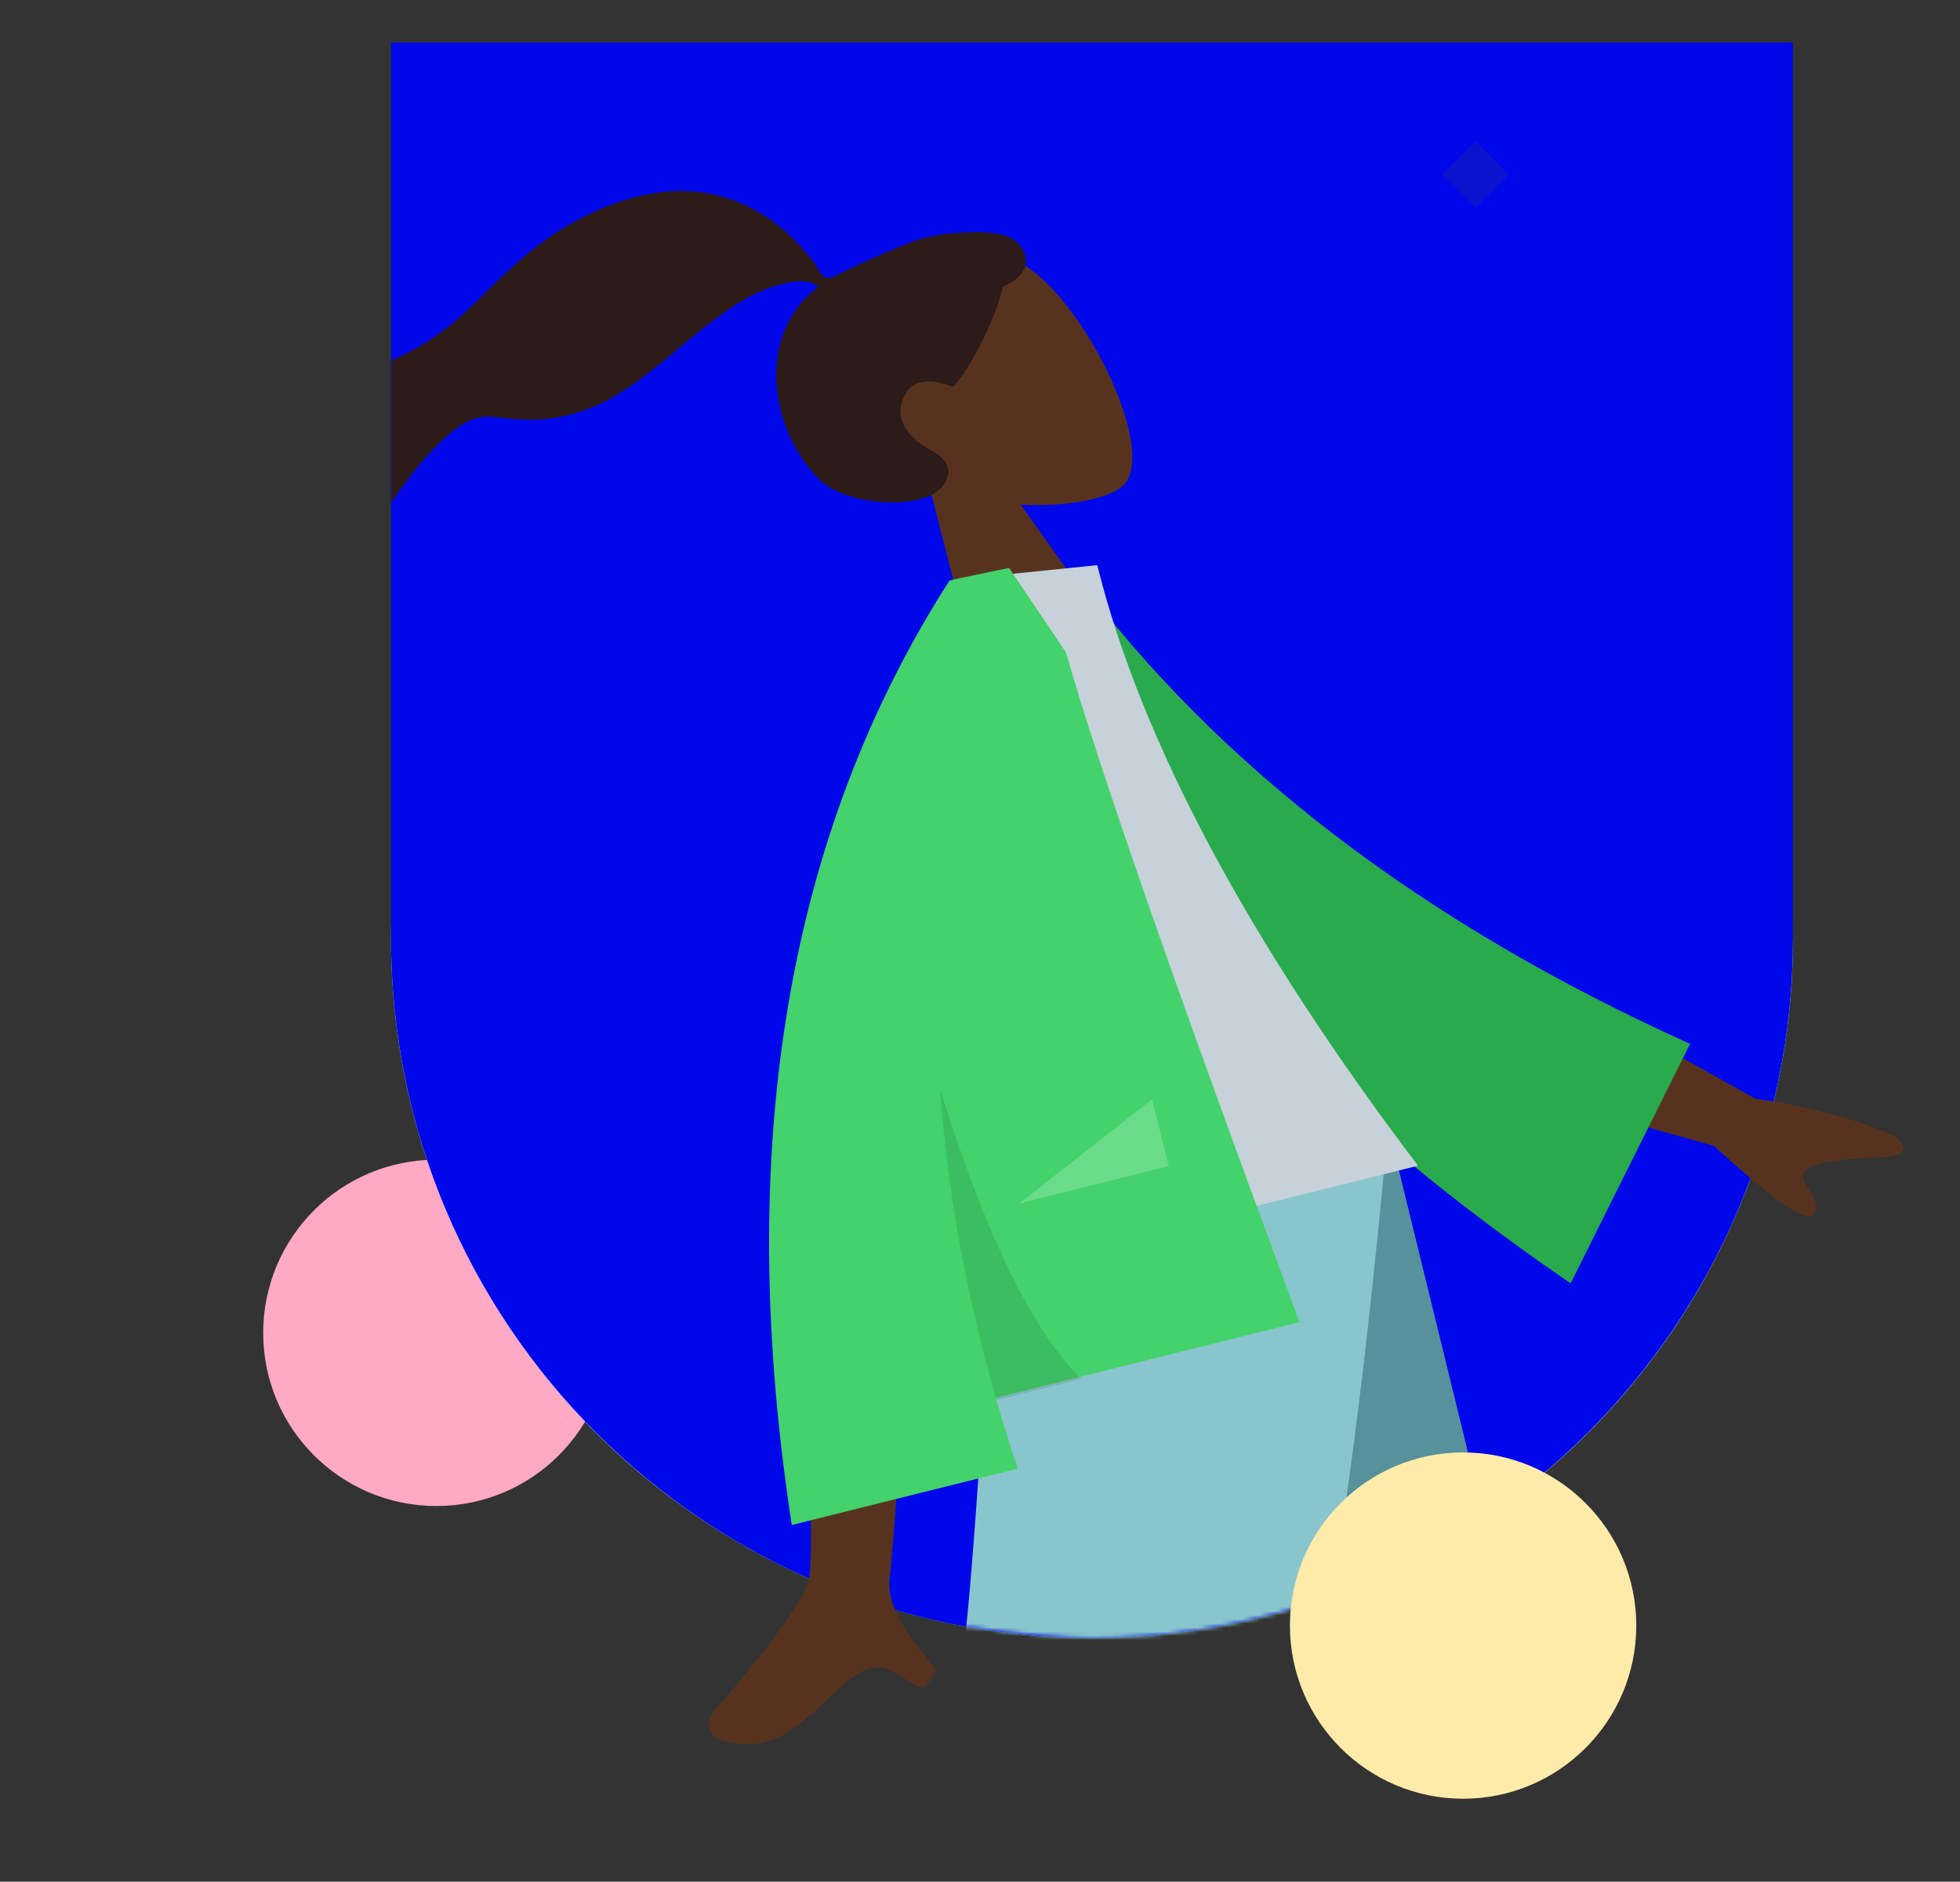 <svg viewBox="-63.831 47.688 475.338 456.437" xmlns="http://www.w3.org/2000/svg" xmlns:xlink="http://www.w3.org/1999/xlink" overflow="visible" width="475.338px" height="456.437px"><rect x="-63.831" y="47.688" width="475.338" height="456.437" fill="#333333" stroke="none"/><defs><path d="M170,387 C263.888,387 340,310.98 340,217.205 L340,0 L0,0 L0,217.205 C0,310.98 76.112,387 170,387 Z" id="mastercompositionspace-path-1"/><path d="M170,387 C205.217,387 237.933,376.304 265.069,357.988 C310.278,327.473 395.388,374.054 395.388,214.5 C395.388,108.131 376.925,36.631 340,4.26325641e-14 C34.281,-18.163 -118.578,-18.163 -118.578,4.26325641e-14 C-118.578,27.244 -118.578,147.67 -118.578,214.5 C-118.578,281.33 -7.635,486.494 88.636,441.343 C101.58,435.272 118.536,416.249 139.504,384.276 C152.895,386.092 163.06,387 170,387 Z" id="mastercompositionspace-path-3"/></defs><g id="Master/Composition/Space" stroke="none" stroke-width="1" fill="none" fill-rule="evenodd"><circle id="Oval" fill="#FFA9C4" cx="42" cy="371" r="42"/><ellipse id="Oval" fill="#AED5F8" cx="201" cy="275.5" rx="170" ry="169.5"/><polygon id="Polygon" fill="#7A8DFF" points="71 124 104 157 71 190 38 157"/><g id="Character-And-Mask" transform="translate(31, 58)"><mask id="mastercompositionspace-mask-2" fill="#fff"><use xlink:href="#mastercompositionspace-path-1"/></mask><use id="Mask" fill="#0007E9" opacity=".278" xlink:href="#mastercompositionspace-path-1"/><mask id="mastercompositionspace-mask-4" fill="#fff"><use xlink:href="#mastercompositionspace-path-3"/></mask><g id="Mask" opacity=".278"/><g mask="url(#mastercompositionspace-mask-4)"><g transform="translate(129.459, 86.343) rotate(-27) translate(-129.459, -86.343) translate(26.459, 11.343) scale(1.515 1.442)" id="Head/Front"><g id="Head/Front/Airy" stroke="none" stroke-width="1" fill="none" fill-rule="evenodd"><g id="Head" transform="translate(54, 31)" fill="#57331f"><path d="M38.143,9.134 C43.938,19.935 43.25,47.333 35.76,49.263 C32.774,50.033 26.411,48.148 19.936,44.245 L24,73 L0,73 L8.262,34.489 C3.654,29.081 0.536,22.453 1.057,15.025 C2.558,-6.375 32.349,-1.667 38.143,9.134 Z" id="SKIN"/></g><path d="M78.464,27.685 C75.301,27.167 66.784,26.81 65.213,26.81 C64.21,26.81 63.122,27.039 62.527,26.118 C62.041,25.363 62.219,24.087 62.074,23.211 C61.905,22.193 61.665,21.189 61.423,20.187 C60.733,17.337 59.69,14.625 58.231,12.079 C55.493,7.302 51.481,3.56 46.417,1.383 C40.824,-1.021 34.496,-1.572 28.48,-1.084 C22.043,-0.562 16.216,1.563 10.138,3.562 C4.346,5.468 -1.72,6.218 -7.778,5.288 C-13.882,4.35 -18.493,1.042 -23.641,-2.098 C-28.911,-5.312 -34.934,-7.414 -41.165,-6.931 C-46.98,-6.48 -52.341,-4.078 -57.15,-0.871 C-61.649,2.131 -65.362,5.742 -67.458,10.824 C-69.713,16.291 -69.711,22.292 -66.003,27.123 C-60.628,34.127 -50.65,35.938 -42.349,35.758 C-37.547,35.654 -32.832,34.777 -28.299,33.183 C-22.253,31.056 -17.029,27.452 -11.373,24.528 C-8.719,23.156 -5.975,22.029 -3.099,21.217 C-0.309,20.429 2.44,20.067 4.966,21.753 C7.639,23.537 10.034,25.289 13.092,26.405 C16.026,27.476 19.133,28.075 22.258,28.051 C28.339,28.004 34.333,26.109 40.239,24.84 C45.054,23.806 50.207,22.774 55.117,23.769 C57.166,24.184 60.159,25.041 60.899,27.17 C48.444,29.427 43.553,44.83 47.064,56.137 C48.959,62.24 60.35,69.374 64.779,66.166 C67.585,64.133 65.881,61.465 64.779,59.703 C62.668,56.33 61.945,51.997 65.852,49.648 C69.222,47.622 72.765,52.433 72.832,52.427 C73.758,52.354 81.76,47.829 87.274,41.224 C92.713,41.547 93.539,37.96 92.24,35.027 C90.941,32.094 82.834,28.402 78.464,27.685 Z" id="hair" fill="#2c1b18"/></g></g></g><g id="Character-Lower-Body" mask="url(#mastercompositionspace-mask-4)"><g transform="translate(-26.541, 268.343)"><polygon id="SKIN" fill="#57331f" points="201.893 0 275.843 179.843 325.441 331.885 345.027 331.885 266.188 7.36933529e-13"/><path d="M187.002,0 C186.215,63.198 174.731,148.284 172.896,152.224 C171.673,154.85 129.447,188.248 46.218,252.417 L59.708,266.288 C157.91,211.27 209.283,180.093 213.828,172.755 C220.644,161.748 242.836,60.46 260.653,0 L187.002,0 Z" id="SKIN" fill="#57331f"/><polygon id="Pant" fill="#56919c" points="251.613 316.225 344.732 306.514 269.693 4.11460731e-14 192.317 4.11460731e-14"/><path d="M65.48,230.04 L126.56,299.509 C190.895,231.994 228.402,187.94 239.082,167.348 C249.762,146.756 259.362,90.973 267.884,0 L173.987,0 C169.332,80.034 166.195,121.914 164.574,125.638 C162.953,129.363 129.922,164.163 65.48,230.04 Z" id="Pant" fill="#89c5cc"/></g></g><g mask="url(#mastercompositionspace-mask-4)"><g transform="translate(184.959, 257.843) rotate(-14) translate(-184.959, -257.843) translate(-7.541, 122.343) scale(1.504 1.449)" id="Body"><g id="Body/Jacket" stroke="none" stroke-width="1" fill="none" fill-rule="evenodd"><path d="M68.308,93.02 L89.205,93.102 C76.302,134.756 69.336,156.857 68.308,159.406 C65.994,165.14 70.891,173.874 72.985,178.567 C66.165,181.619 66.891,170.317 58.288,174.319 C50.435,177.973 44.462,184.592 35.389,178.994 C34.274,178.306 33.051,175.715 36.005,173.69 C43.362,168.645 53.965,159.815 55.398,156.908 C57.352,152.945 61.655,131.649 68.308,93.02 L68.308,93.02 Z M194.044,89.123 L222.372,116.758 C230.615,120.273 237.368,124.156 242.633,128.404 C243.817,129.832 245.105,132.568 239.535,131.344 C233.965,130.119 228.051,129.082 227.004,130.894 C225.957,132.705 229.042,135.481 227.107,137.852 C225.817,139.432 221.479,134.405 214.093,122.77 L184.636,105.402 L194.044,89.123 Z" id="SKIN" fill="#57331f"/><path d="M122.019,9.232 L130.504,7.001 C148.576,42.752 177.415,74.15 217.019,101.195 L192.062,137.565 C151.339,97.686 124.671,55.199 122.019,9.232 Z" id="Coat-Back" fill="#28aa4d" transform="translate(169.519, 72.283) rotate(5) translate(-169.519, -72.283)"/><path d="M90,114 L167,114 C149.161,70.625 140.241,33.779 140.241,3.461 L117.014,0 C98.76,29.358 93.605,65.505 90,114 Z" id="Shirt" fill="#C7D1D9"/><path d="M118.048,-4.26325641e-14 C119.862,0.062 122.625,0.175 126.338,0.338 L126.338,0.338 L131.95,16.377 C132.544,35.932 136.011,75.342 142.351,134.606 L142.351,134.606 L91.876,134.606 C92.008,138.699 92.227,142.83 92.531,147 L92.531,147 L55,147 C60.614,83.664 81.115,34.664 116.504,1.42108547e-14 L116.504,1.42108547e-14 L116.522,0.017 L116.532,-4.26325641e-14 Z" id="Coat-Front" fill="#43d26c"/><path d="M106,135 L91.889,134.999 C91.271,116.643 92.378,99.055 95.21,82.235 C96.647,107.749 100.243,125.337 106,135 Z" id="Shade" fill-opacity=".1" fill="#000"/><polygon id="Light" fill-opacity=".2" fill="#FFF" points="103.111 104 128 92.429 128 104"/></g></g></g></g><circle id="Oval" fill="#FFEBA9" cx="291" cy="442" r="42"/><polygon id="Polygon" fill="#2026A2" opacity=".399" points="294 82 302 90 294 98 286 90"/></g></svg>